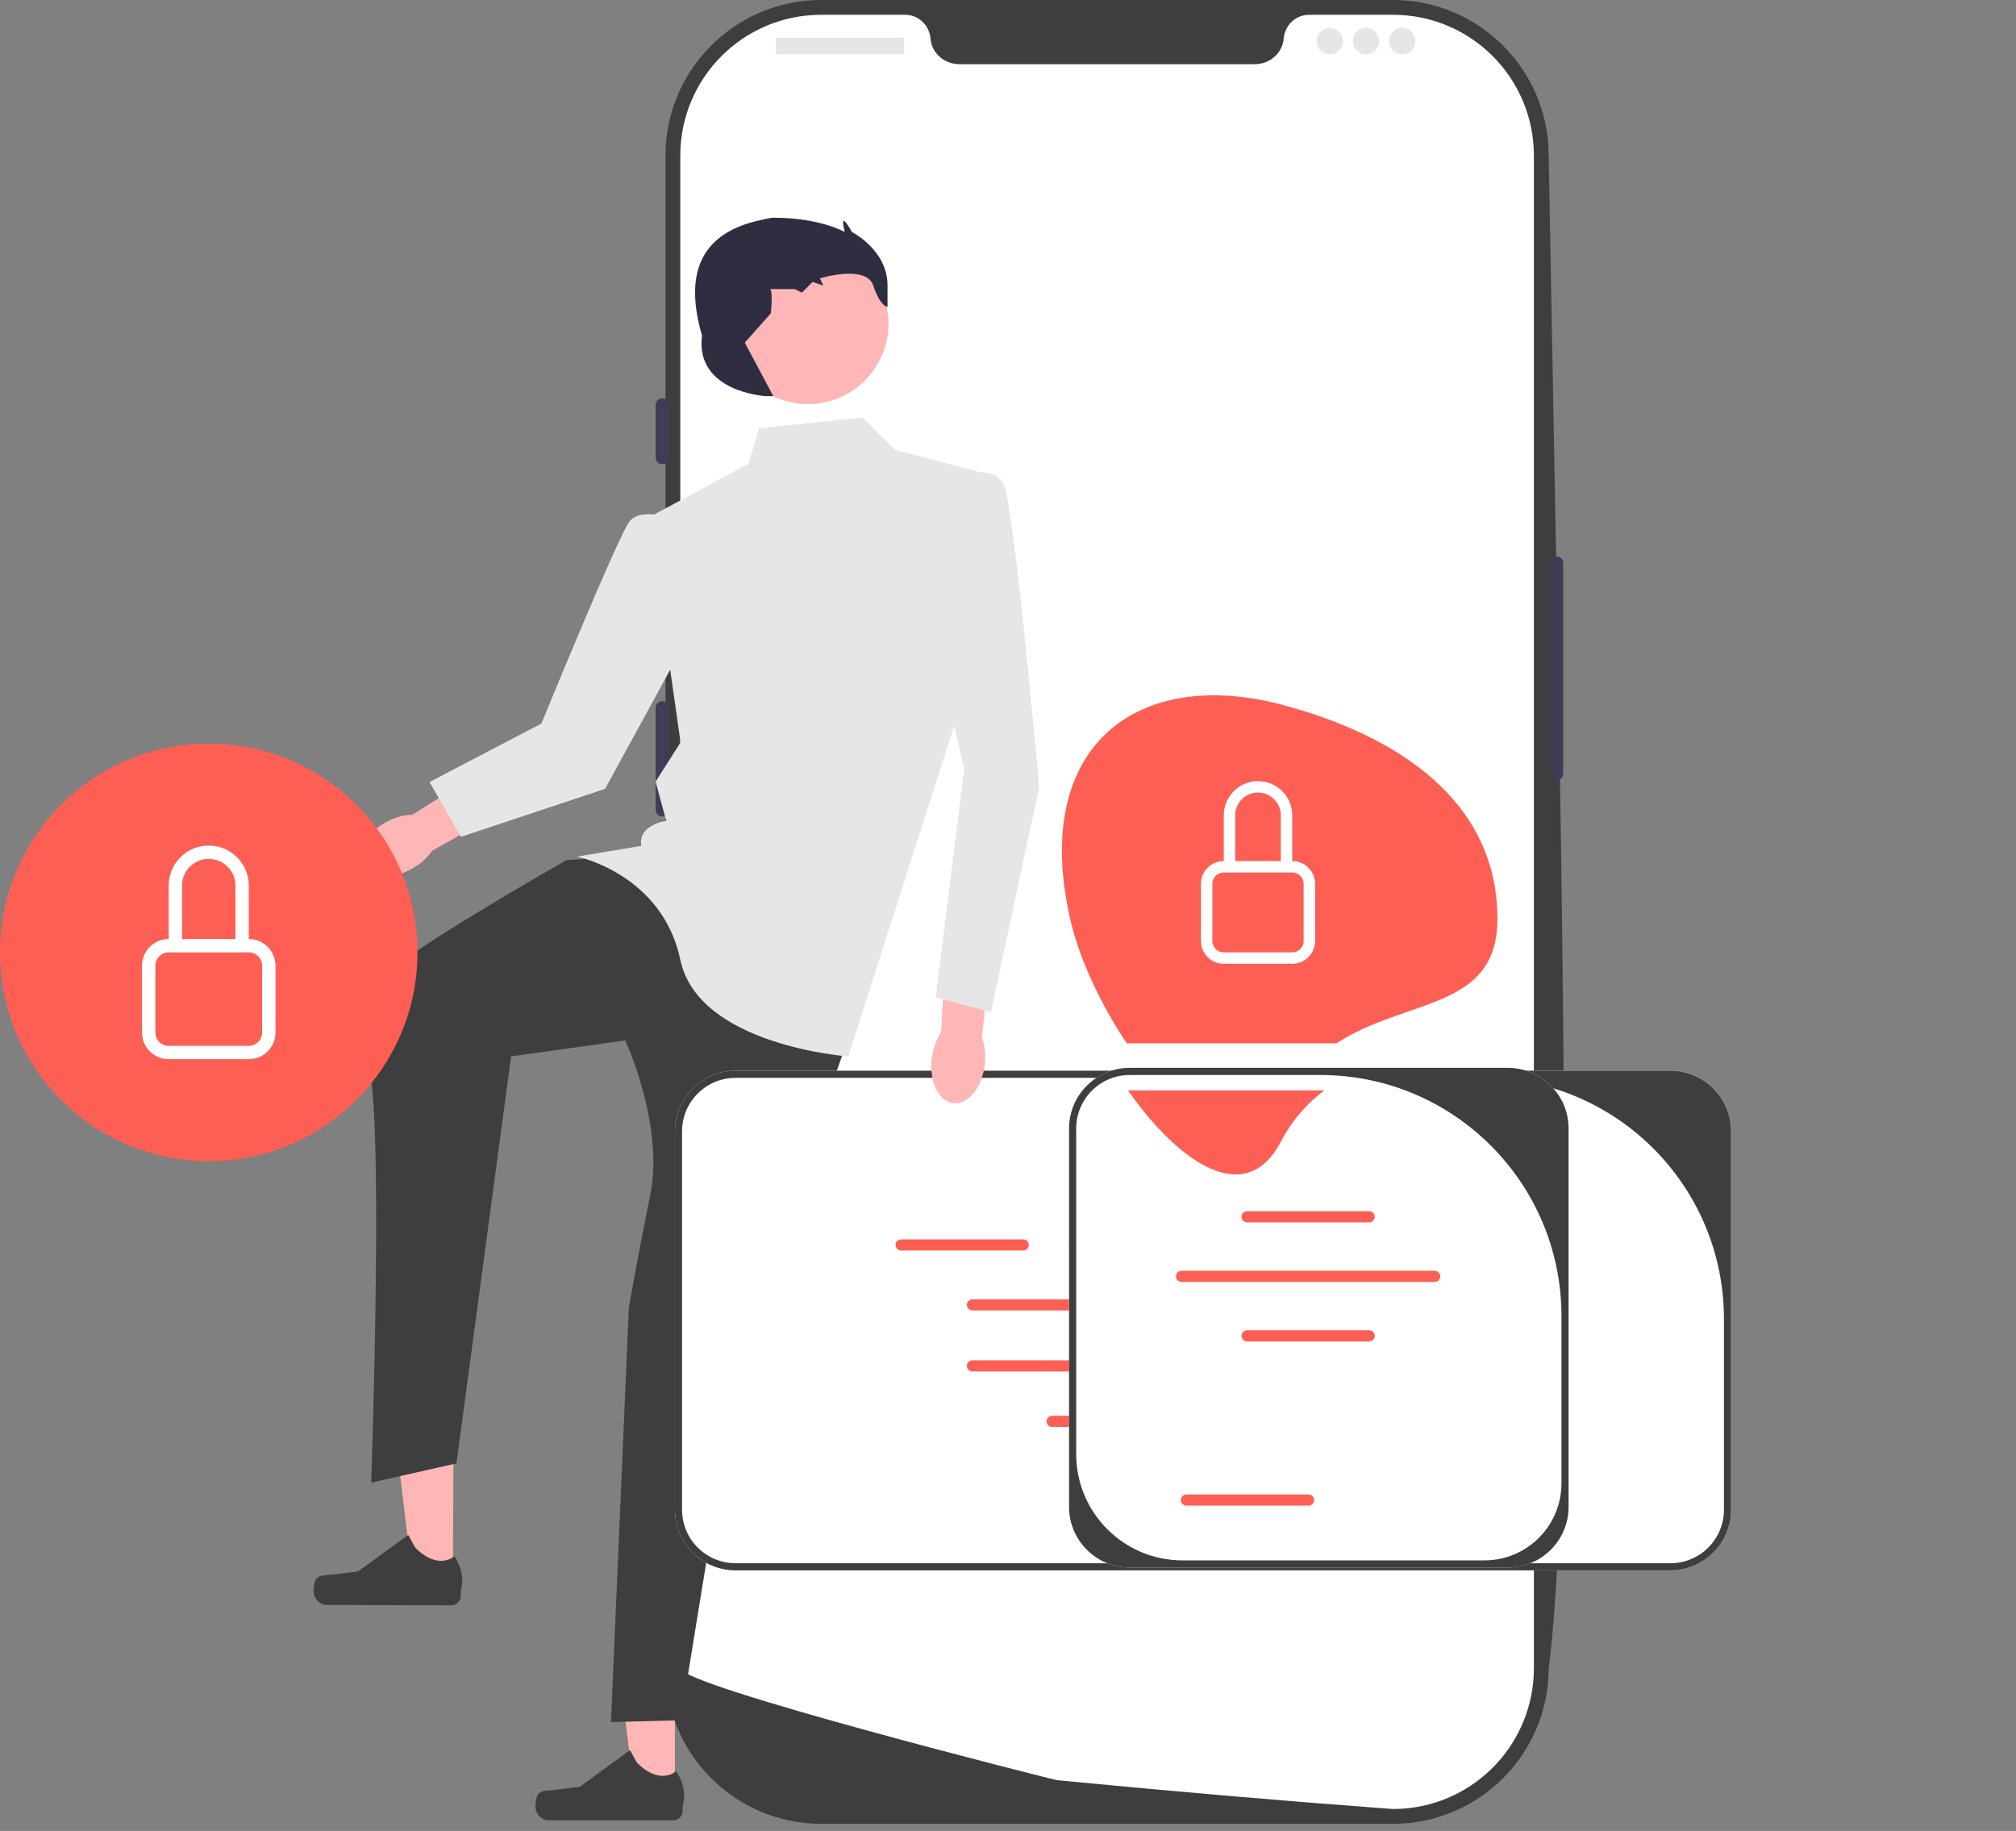 <svg width="565" height="513" viewBox="0 0 565 513" fill="none" xmlns="http://www.w3.org/2000/svg">
<rect x="0" y="0" width="565" height="513" fill="#808080" stroke="none"/>
<g clip-path="url(#clip0_201_381)">
<path d="M390.427 511.006H230.114C206.07 511.006 186.508 491.444 186.508 467.399V43.607C186.508 19.562 206.07 0 230.114 0H390.427C414.471 0 434.033 19.562 434.033 43.607C437.017 213.789 442.106 404.365 434.033 467.399C434.033 491.444 414.471 511.006 390.427 511.006L390.427 511.006V511.006Z" fill="#3E3E3E"/>
<path d="M436.269 155.885C435.251 155.885 434.424 156.712 434.424 157.729V216.762C434.424 217.78 435.251 218.607 436.269 218.607C437.286 218.607 438.114 217.78 438.114 216.762V157.729C438.114 156.712 437.286 155.885 436.269 155.885Z" fill="#3F3D56"/>
<path d="M429.883 43.607V467.391C429.883 488.32 413.593 505.44 392.996 506.768H392.987C392.683 506.787 392.378 506.805 392.065 506.814C391.52 506.842 390.976 506.851 390.423 506.851C390.423 506.851 388.394 506.704 384.686 506.427C380.941 506.15 375.489 505.735 368.691 505.191C366.653 505.034 364.504 504.859 362.234 504.674C357.715 504.306 352.752 503.9 347.43 503.438C345.309 503.263 343.113 503.07 340.872 502.876C329.416 501.889 316.585 500.736 303.054 499.426C300.766 499.214 298.46 498.993 296.136 498.762C295.527 498.697 190.659 472.335 190.659 467.391V43.607C190.659 21.811 208.323 4.147 230.119 4.147H253.677C257.44 4.147 260.465 7.081 260.788 10.835C260.816 11.084 260.844 11.333 260.89 11.582C261.572 15.354 265.031 17.983 268.868 17.983H351.673C355.51 17.983 358.969 15.354 359.652 11.582C359.698 11.333 359.726 11.084 359.753 10.835C360.076 7.081 363.102 4.147 366.865 4.147H390.423C412.219 4.147 429.883 21.811 429.883 43.607H429.883Z" fill="white"/>
<path d="M185.585 111.61C184.568 111.61 183.74 112.437 183.74 113.454V128.213C183.74 129.23 184.568 130.058 185.585 130.058C186.603 130.058 187.43 129.23 187.43 128.213V113.454C187.43 112.437 186.603 111.61 185.585 111.61V111.61Z" fill="#3F3D56"/>
<path d="M185.585 155.885C184.568 155.885 183.74 156.712 183.74 157.729V186.323C183.74 187.341 184.568 188.168 185.585 188.168C186.603 188.168 187.43 187.341 187.43 186.323V157.729C187.43 156.712 186.603 155.884 185.585 155.884V155.885Z" fill="#3F3D56"/>
<path d="M185.585 196.47C184.568 196.47 183.74 197.297 183.74 198.315V226.909C183.74 227.926 184.568 228.754 185.585 228.754C186.603 228.754 187.43 227.926 187.43 226.909V198.315C187.43 197.297 186.603 196.47 185.585 196.47Z" fill="#3F3D56"/>
<path d="M253.071 10.608H217.718C217.547 10.608 217.408 10.746 217.408 10.918V14.909C217.408 15.081 217.547 15.22 217.718 15.22H253.071C253.242 15.22 253.381 15.081 253.381 14.909V10.918C253.381 10.746 253.242 10.608 253.071 10.608Z" fill="#E6E6E6"/>
<path d="M372.694 15.22C374.732 15.22 376.384 13.568 376.384 11.53C376.384 9.492 374.732 7.84 372.694 7.84C370.657 7.84 369.005 9.492 369.005 11.53C369.005 13.568 370.657 15.22 372.694 15.22Z" fill="#E6E6E6"/>
<path d="M382.84 15.22C384.878 15.22 386.53 13.568 386.53 11.53C386.53 9.492 384.878 7.84 382.84 7.84C380.803 7.84 379.151 9.492 379.151 11.53C379.151 13.568 380.803 15.22 382.84 15.22Z" fill="#E6E6E6"/>
<path d="M392.987 15.22C395.024 15.22 396.676 13.568 396.676 11.53C396.676 9.492 395.024 7.84 392.987 7.84C390.949 7.84 389.297 9.492 389.297 11.53C389.297 13.568 390.949 15.22 392.987 15.22Z" fill="#E6E6E6"/>
<path d="M189.133 503.29L177.89 503.289L172.541 459.92L189.136 459.921L189.133 503.29Z" fill="#FFB6B6"/>
<path d="M150.611 503.035C150.261 503.625 150.076 505.528 150.076 506.214C150.076 508.321 151.785 510.03 153.892 510.03H188.713C190.151 510.03 191.316 508.864 191.316 507.426V505.977C191.316 505.977 193.039 501.62 189.492 496.249C189.492 496.249 185.085 500.454 178.498 493.868L176.556 490.35L162.497 500.632L154.704 501.591C153 501.801 151.488 501.558 150.611 503.035H150.611V503.035H150.611Z" fill="#3E3E3E"/>
<path d="M126.954 443.052L115.71 443.015L110.499 399.629L127.094 399.683L126.954 443.052Z" fill="#FFB6B6"/>
<path d="M88.432 442.675C88.08 443.263 87.889 445.166 87.887 445.851C87.881 447.959 89.584 449.673 91.691 449.68L126.512 449.79C127.95 449.795 129.119 448.633 129.123 447.195L129.128 445.745C129.128 445.745 130.864 441.394 127.335 436.012C127.335 436.012 122.914 440.203 116.349 433.596L114.418 430.072L100.326 440.309L92.53 441.243C90.825 441.448 89.314 441.201 88.432 442.675H88.432V442.675Z" fill="#3E3E3E"/>
<path d="M172.734 240L158.734 241C158.734 241 111.339 267.947 107.339 273.947C103.339 279.947 97.839 288.447 102.839 297.447C107.839 306.447 104.033 415.42 104.033 415.42L127.926 410.015L143.234 296L175.234 291.5C175.234 291.5 186.234 315.232 182.234 334.866C178.234 354.5 176.234 366.5 176.234 366.5L171.234 482.5L190.734 482L208.234 374.5L238.234 289.5L199.234 243.5L172.734 240Z" fill="#3E3E3E"/>
<path d="M241.734 117L212.734 120L209.734 130L181.734 145L190.734 208L183.734 219L186.734 230C186.734 230 178.734 231 179.734 237L161.734 240C161.734 240 185.609 244.874 190.671 268.937C195.734 293 237.734 296 237.734 296L270.734 193L273.734 132L250.734 126L241.734 117Z" fill="#E6E6E6"/>
<path d="M226.451 113.205C238.902 113.205 248.995 103.112 248.995 90.661C248.995 78.211 238.902 68.117 226.451 68.117C214 68.117 203.907 78.211 203.907 90.661C203.907 103.112 214 113.205 226.451 113.205Z" fill="#FFB6B6"/>
<path d="M214.734 111C214.734 111 194.734 110 196.734 94C191.784 76.962 196.166 65.899 211.734 62C211.734 62 215.734 61 216.734 61C229.887 61 236.734 65 236.734 65C236.734 65 235.734 61.039 236.734 62.02C237.734 63 238.734 65 238.734 65C238.734 65 248.734 70 248.734 80C248.734 90 248.734 86 248.734 86C248.734 86 246.734 86 244.734 80C242.734 74 229.786 78 229.786 78L230.734 80L227.734 79L224.734 82L222.734 81C222.734 81 214.734 81 215.734 81C216.734 81 216.038 87.796 216.038 87.796L208.734 96L216.734 111H214.734Z" fill="#2F2E41"/>
<path d="M108.18 230.354C102.487 233.461 99.474 238.917 101.452 242.54C103.429 246.163 109.647 246.581 115.341 243.474C117.833 242.114 119.811 240.304 121.082 238.394L145.042 224.925L138.482 213.816L115.559 228.273C113.265 228.309 110.672 228.994 108.18 230.354H108.18Z" fill="#FFB6B6"/>
<path d="M188.978 145.467C188.978 145.467 179.586 141.891 176.35 146.195C173.114 150.5 151.737 202.73 151.737 202.73L120.373 219.11L129.193 234.469L169.581 221.023L196.227 172.289L188.978 145.467V145.467Z" fill="#E6E6E6"/>
<path d="M485.149 316.998V422.998C485.149 432.372 477.523 439.998 468.149 439.998H206.149C196.775 439.998 189.149 432.372 189.149 422.998V316.998C189.149 307.624 196.775 299.998 206.149 299.998H468.149C477.523 299.998 485.149 307.624 485.149 316.998Z" fill="white"/>
<path d="M485.149 316.998V422.998C485.149 432.372 477.523 439.998 468.149 439.998H206.149C196.775 439.998 189.149 432.372 189.149 422.998V316.998C189.149 307.624 196.775 299.998 206.149 299.998H468.149C477.523 299.998 485.149 307.624 485.149 316.998ZM468.149 437.998C476.434 437.998 483.149 431.282 483.149 422.998V369.557C483.149 332.245 452.902 301.998 415.59 301.998H206.149C197.865 301.998 191.149 308.714 191.149 316.998V422.998C191.149 431.282 197.865 437.998 206.149 437.998H468.149Z" fill="#3E3E3E"/>
<path d="M306.76 364.039H272.539C271.676 364.039 270.974 364.741 270.974 365.604C270.974 366.466 271.676 367.169 272.539 367.169H306.76C307.622 367.169 308.324 366.466 308.324 365.604C308.324 364.741 307.622 364.039 306.76 364.039Z" fill="#FE5F55"/>
<path d="M358.76 364.039H324.539C323.676 364.039 322.974 364.741 322.974 365.604C322.974 366.466 323.676 367.169 324.539 367.169H358.76C359.622 367.169 360.324 366.466 360.324 365.604C360.324 364.741 359.622 364.039 358.76 364.039Z" fill="#FE5F55"/>
<path d="M306.76 381.145H272.539C271.676 381.145 270.974 381.847 270.974 382.71C270.974 383.573 271.676 384.275 272.539 384.275H306.76C307.622 384.275 308.324 383.573 308.324 382.71C308.324 381.847 307.622 381.145 306.76 381.145Z" fill="#FE5F55"/>
<path d="M358.76 381.145H324.539C323.676 381.145 322.974 381.847 322.974 382.71C322.974 383.573 323.676 384.275 324.539 384.275H358.76C359.622 384.275 360.324 383.573 360.324 382.71C360.324 381.847 359.622 381.145 358.76 381.145Z" fill="#FE5F55"/>
<path d="M412.324 382.71C412.324 381.847 411.622 381.145 410.76 381.145H376.539C375.676 381.145 374.974 381.847 374.974 382.71C374.974 383.573 375.676 384.275 376.539 384.275H410.76C411.622 384.275 412.324 383.573 412.324 382.71Z" fill="#FE5F55"/>
<path d="M286.76 350.381C287.622 350.381 288.324 349.679 288.324 348.816C288.324 347.953 287.622 347.252 286.76 347.252H252.539C251.676 347.252 250.974 347.953 250.974 348.816C250.974 349.679 251.676 350.381 252.539 350.381H286.76Z" fill="#FE5F55"/>
<path d="M387.539 349.744H421.76C422.622 349.744 423.324 349.042 423.324 348.18C423.324 347.317 422.622 346.615 421.76 346.615H387.539C386.676 346.615 385.974 347.317 385.974 348.18C385.974 349.042 386.676 349.744 387.539 349.744Z" fill="#FE5F55"/>
<path d="M301.176 350.073H372.123C372.986 350.073 373.687 349.371 373.687 348.509C373.687 347.646 372.986 346.944 372.123 346.944H301.176C300.313 346.944 299.611 347.646 299.611 348.509C299.611 349.371 300.313 350.073 301.176 350.073Z" fill="#FE5F55"/>
<path d="M329.09 396.687H294.87C294.007 396.687 293.305 397.389 293.305 398.251C293.305 399.114 294.007 399.816 294.87 399.816H329.09C329.953 399.816 330.655 399.114 330.655 398.251C330.655 397.389 329.953 396.687 329.09 396.687Z" fill="#FE5F55"/>
<path d="M439.611 316.199V422.199C439.611 431.573 431.985 439.199 422.611 439.199H316.611C307.237 439.199 299.611 431.573 299.611 422.199V316.199C299.611 306.825 307.237 299.199 316.611 299.199H422.611C431.985 299.199 439.611 306.825 439.611 316.199Z" fill="white"/>
<path d="M439.611 316.199V422.199C439.611 431.573 431.985 439.199 422.611 439.199H316.611C307.237 439.199 299.611 431.573 299.611 422.199V316.199C299.611 306.825 307.237 299.199 316.611 299.199H422.611C431.985 299.199 439.611 306.825 439.611 316.199ZM416.035 437.199C427.951 437.199 437.611 427.539 437.611 415.623V368.758C437.611 331.446 407.364 301.199 370.052 301.199H316.611C308.327 301.199 301.611 307.914 301.611 316.199V407.409C301.611 423.862 314.949 437.199 331.401 437.199H416.036V437.199H416.035V437.199Z" fill="#3E3E3E"/>
<path d="M383.722 342.491H349.501C348.638 342.491 347.937 341.789 347.937 340.926C347.937 340.063 348.639 339.362 349.501 339.362H383.722C384.585 339.362 385.286 340.063 385.286 340.926C385.286 341.789 384.585 342.491 383.722 342.491V342.491Z" fill="#FE5F55"/>
<path d="M383.722 375.855H349.501C348.638 375.855 347.937 375.153 347.937 374.29C347.937 373.427 348.639 372.725 349.501 372.725H383.722C384.585 372.725 385.286 373.427 385.286 374.29C385.286 375.153 384.585 375.855 383.722 375.855V375.855Z" fill="#FE5F55"/>
<path d="M366.722 421.855H332.501C331.638 421.855 330.937 421.153 330.937 420.29C330.937 419.427 331.639 418.725 332.501 418.725H366.722C367.585 418.725 368.286 419.427 368.286 420.29C368.286 421.153 367.585 421.855 366.722 421.855V421.855Z" fill="#FE5F55"/>
<path d="M402.085 359.184H331.138C330.275 359.184 329.573 358.482 329.573 357.619C329.573 356.756 330.275 356.055 331.138 356.055H402.085C402.948 356.055 403.649 356.756 403.649 357.619C403.649 358.482 402.948 359.184 402.085 359.184V359.184V359.184Z" fill="#FE5F55"/>
<path d="M419.667 257.462C419.667 224.394 391.718 206.204 359.793 197.588C318.862 186.542 288.885 208.894 299.92 257.462C302.421 268.469 308.402 281.325 315.806 292.322H374.56C394.186 279.545 419.666 283.128 419.666 257.462H419.667Z" fill="#FE5F55"/>
<path d="M358.914 319.972C362.256 313.6 366.494 309.004 371.163 305.505H316.132C330.296 325.736 349.079 338.721 358.914 319.972Z" fill="#FE5F55"/>
<path d="M352.564 222.062C356.097 222.062 358.961 224.926 358.961 228.459V241.253H346.167V228.459C346.167 224.926 349.031 222.062 352.564 222.062V222.062ZM362.159 241.252V228.459C362.159 223.16 357.863 218.864 352.564 218.864C347.265 218.864 342.969 223.16 342.969 228.459V241.252C339.436 241.252 336.572 244.116 336.572 247.649V263.641C336.572 267.174 339.436 270.038 342.969 270.038H362.159C365.692 270.038 368.556 267.174 368.556 263.641V247.649C368.556 244.116 365.692 241.252 362.159 241.252H362.159ZM342.969 244.451H362.159C363.926 244.451 365.358 245.883 365.358 247.649V263.641C365.358 265.408 363.926 266.84 362.159 266.84H342.969C341.203 266.84 339.771 265.408 339.771 263.641V247.649C339.771 245.883 341.203 244.451 342.969 244.451V244.451Z" fill="white"/>
<path d="M261.15 296.543C260.379 302.983 263.076 308.602 267.174 309.093C271.273 309.584 275.22 304.761 275.991 298.321C276.329 295.502 276.002 292.84 275.184 290.697L278.11 263.368L265.255 262.268L263.735 289.326C262.434 291.215 261.488 293.724 261.15 296.543V296.543Z" fill="#FFB6B6"/>
<path d="M264.234 133.5C264.234 133.5 278.234 129.5 281.234 135.5C284.234 141.5 291.234 220.5 291.234 220.5L277.734 283.559L262.234 279.5L270.234 215.5L259.234 167.5L264.234 133.5Z" fill="#E6E6E6"/>
<path d="M58.5 325.34C90.809 325.34 117 299.148 117 266.84C117 234.531 90.809 208.34 58.5 208.34C26.191 208.34 0 234.531 0 266.84C0 299.148 26.191 325.34 58.5 325.34Z" fill="#FE5F55"/>
<path d="M58.5 240.651C62.633 240.651 65.983 244.001 65.983 248.133V263.098H51.017V248.133C51.017 244.001 54.367 240.651 58.5 240.651V240.651ZM69.724 263.098V248.133C69.724 241.934 64.699 236.909 58.5 236.909C52.301 236.909 47.276 241.934 47.276 248.133V263.098C43.144 263.098 39.794 266.448 39.794 270.581V289.287C39.794 293.42 43.144 296.77 47.276 296.77H69.724C73.856 296.77 77.206 293.42 77.206 289.287V270.581C77.206 266.448 73.856 263.098 69.724 263.098H69.724V263.098ZM47.276 266.84H69.724C71.79 266.84 73.465 268.515 73.465 270.581V289.287C73.465 291.354 71.79 293.029 69.724 293.029H47.276C45.21 293.029 43.535 291.354 43.535 289.287V270.581C43.535 268.515 45.21 266.84 47.276 266.84V266.84Z" fill="white"/>
</g>
<defs>
<clipPath id="clip0_201_381">
<rect width="564.984" height="512.296" fill="white"/>
</clipPath>
</defs>
</svg>
